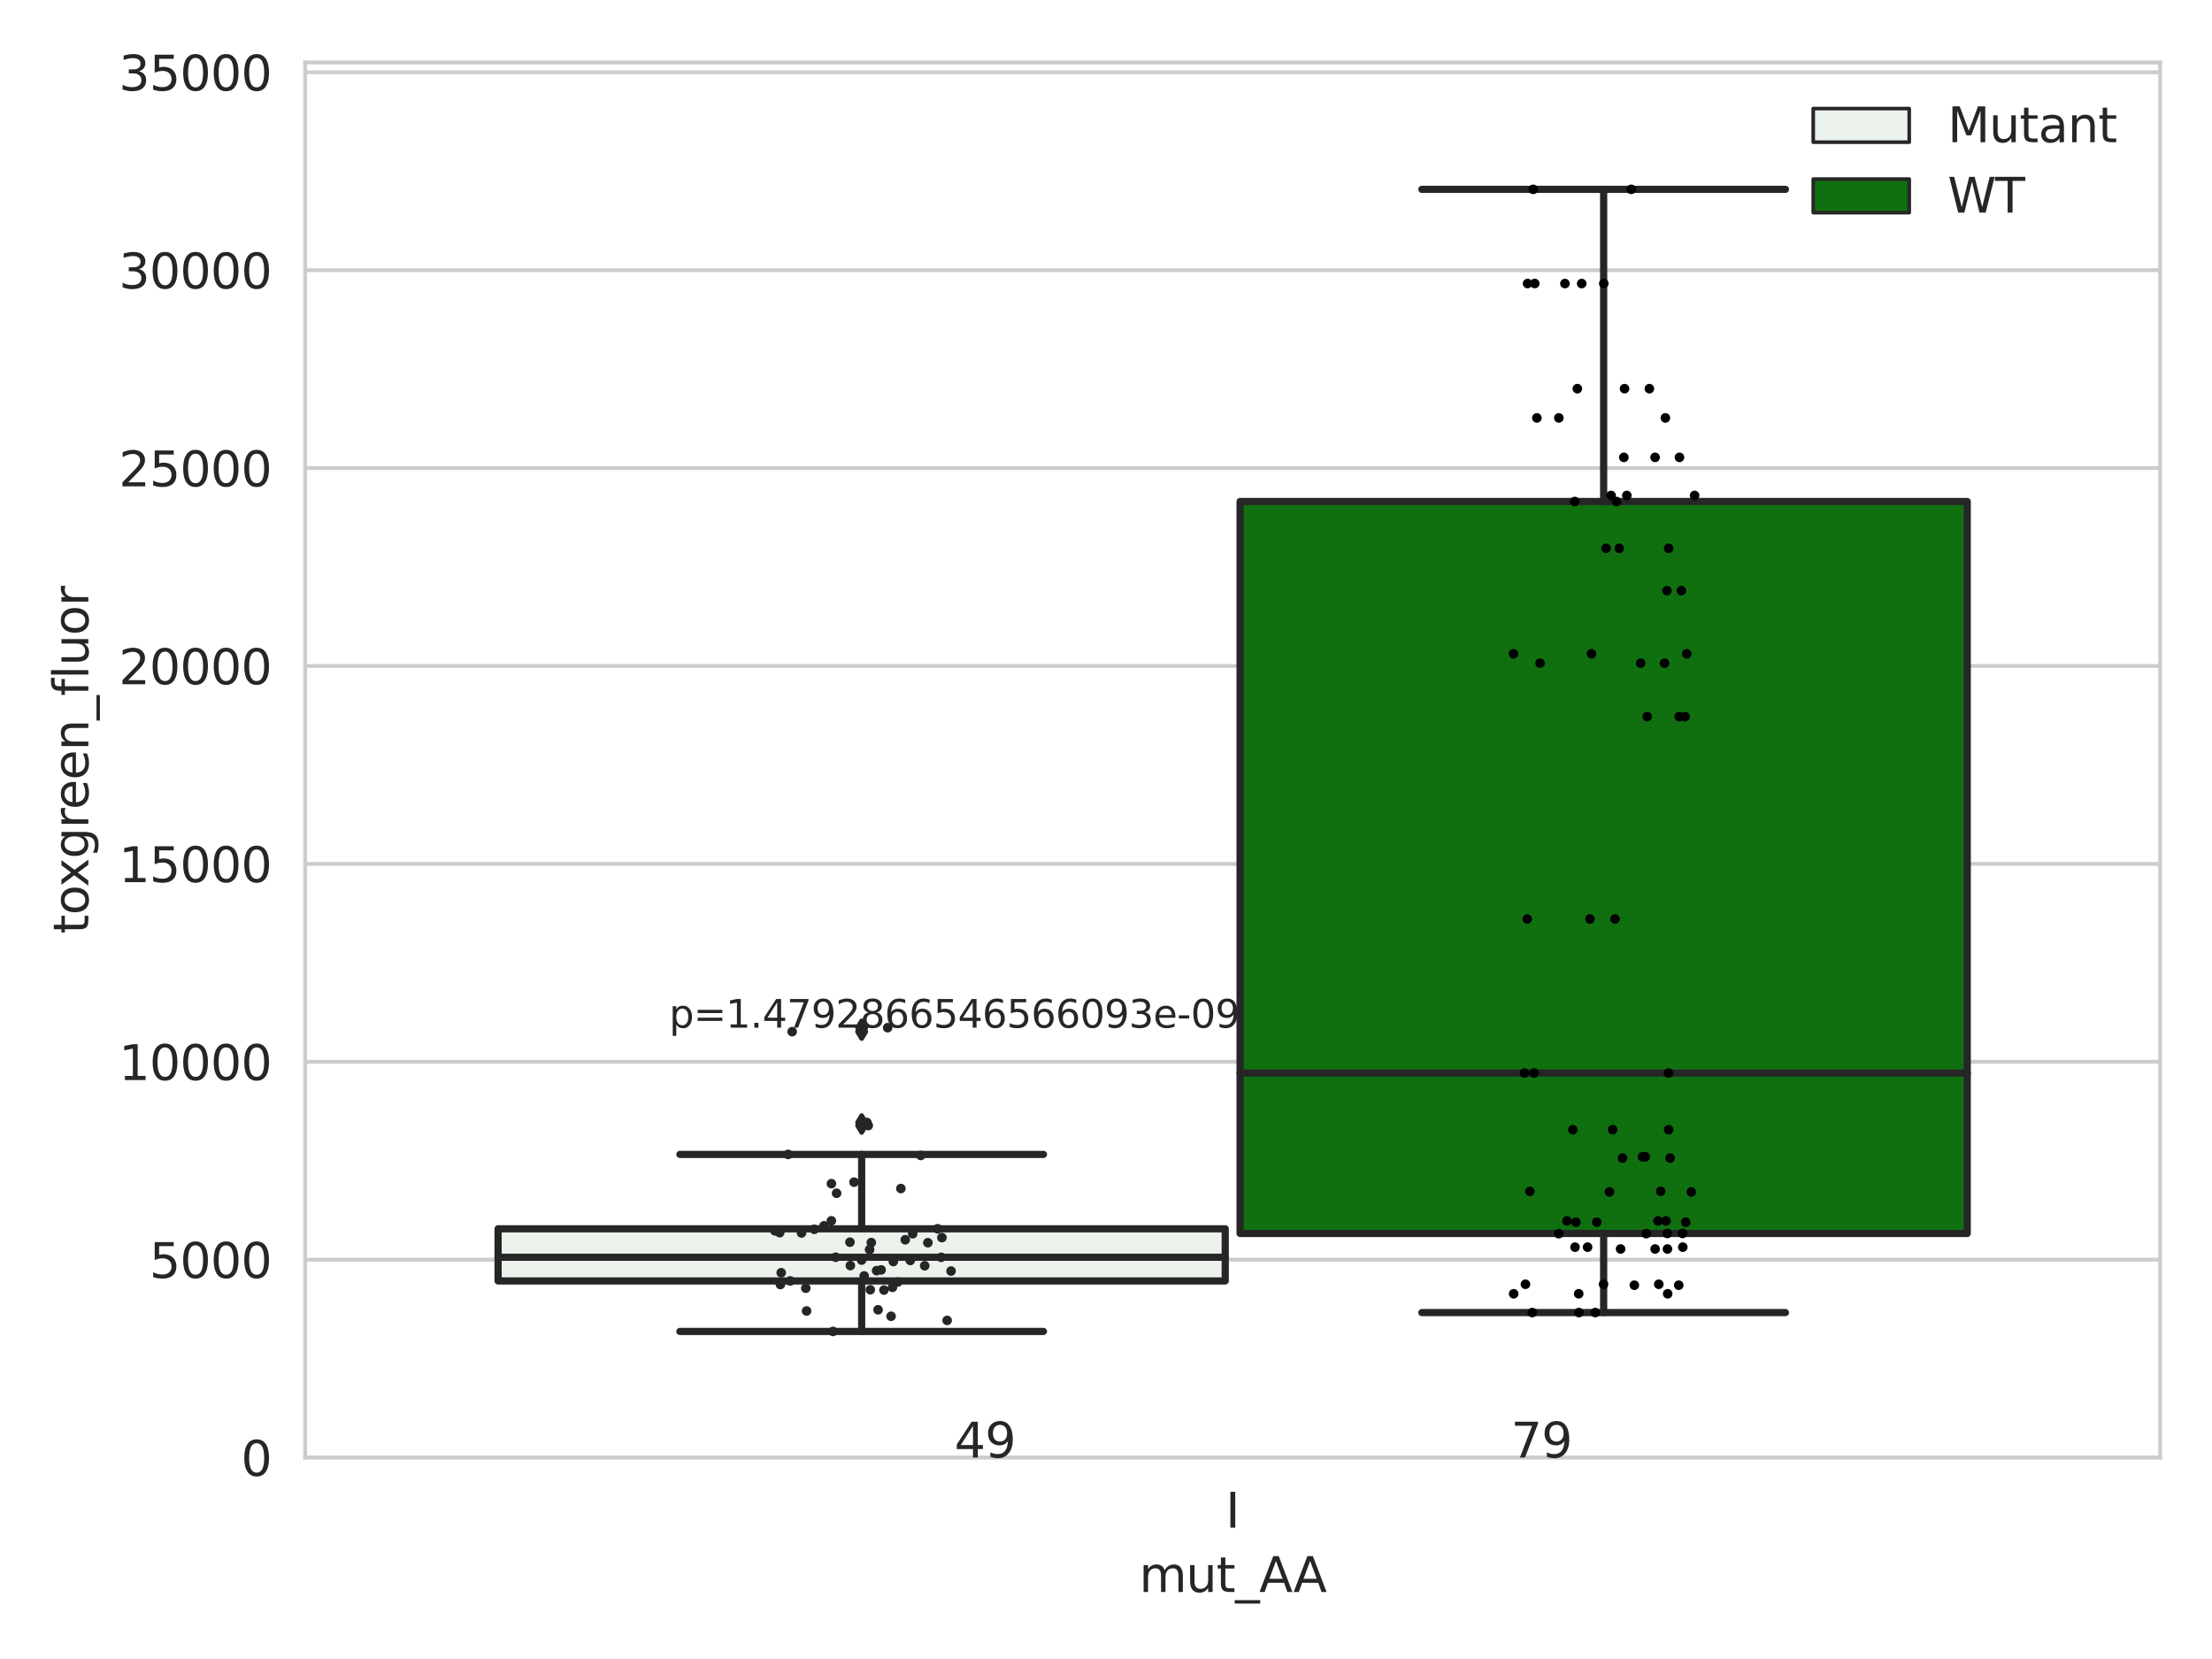 <?xml version="1.0" encoding="utf-8" standalone="no"?>
<!DOCTYPE svg PUBLIC "-//W3C//DTD SVG 1.1//EN"
  "http://www.w3.org/Graphics/SVG/1.1/DTD/svg11.dtd">
<svg xmlns:xlink="http://www.w3.org/1999/xlink" width="460.8pt" height="345.6pt" viewBox="0 0 460.8 345.6" xmlns="http://www.w3.org/2000/svg" version="1.1">
 <defs>
  <style type="text/css">*{stroke-linejoin: round; stroke-linecap: butt}</style>
 </defs>
 <g id="figure_1">
  <g id="patch_1">
   <path d="M 0 345.6 
L 460.8 345.6 
L 460.8 0 
L 0 0 
z
" style="fill: #ffffff"/>
  </g>
  <g id="axes_1">
   <g id="patch_2">
    <path d="M 63.571 303.64 
L 450 303.64 
L 450 13.022 
L 63.571 13.022 
z
" style="fill: #ffffff"/>
   </g>
   <g id="matplotlib.axis_1">
    <g id="xtick_1">
     <g id="text_1">
      <!-- I -->
      <g style="fill: #262626" transform="translate(255.311 318.238)scale(0.1 -0.1)">
       <defs>
        <path id="DejaVuSans-49" d="M 628 4666 
L 1259 4666 
L 1259 0 
L 628 0 
L 628 4666 
z
" transform="scale(0.016)"/>
       </defs>
       <use xlink:href="#DejaVuSans-49"/>
      </g>
     </g>
    </g>
    <g id="text_2">
     <!-- mut_AA -->
     <g style="fill: #262626" transform="translate(237.308 331.638)scale(0.1 -0.1)">
      <defs>
       <path id="DejaVuSans-6d" d="M 3328 2828 
Q 3544 3216 3844 3400 
Q 4144 3584 4550 3584 
Q 5097 3584 5394 3201 
Q 5691 2819 5691 2113 
L 5691 0 
L 5113 0 
L 5113 2094 
Q 5113 2597 4934 2840 
Q 4756 3084 4391 3084 
Q 3944 3084 3684 2787 
Q 3425 2491 3425 1978 
L 3425 0 
L 2847 0 
L 2847 2094 
Q 2847 2600 2669 2842 
Q 2491 3084 2119 3084 
Q 1678 3084 1418 2786 
Q 1159 2488 1159 1978 
L 1159 0 
L 581 0 
L 581 3500 
L 1159 3500 
L 1159 2956 
Q 1356 3278 1631 3431 
Q 1906 3584 2284 3584 
Q 2666 3584 2933 3390 
Q 3200 3197 3328 2828 
z
" transform="scale(0.016)"/>
       <path id="DejaVuSans-75" d="M 544 1381 
L 544 3500 
L 1119 3500 
L 1119 1403 
Q 1119 906 1312 657 
Q 1506 409 1894 409 
Q 2359 409 2629 706 
Q 2900 1003 2900 1516 
L 2900 3500 
L 3475 3500 
L 3475 0 
L 2900 0 
L 2900 538 
Q 2691 219 2414 64 
Q 2138 -91 1772 -91 
Q 1169 -91 856 284 
Q 544 659 544 1381 
z
M 1991 3584 
L 1991 3584 
z
" transform="scale(0.016)"/>
       <path id="DejaVuSans-74" d="M 1172 4494 
L 1172 3500 
L 2356 3500 
L 2356 3053 
L 1172 3053 
L 1172 1153 
Q 1172 725 1289 603 
Q 1406 481 1766 481 
L 2356 481 
L 2356 0 
L 1766 0 
Q 1100 0 847 248 
Q 594 497 594 1153 
L 594 3053 
L 172 3053 
L 172 3500 
L 594 3500 
L 594 4494 
L 1172 4494 
z
" transform="scale(0.016)"/>
       <path id="DejaVuSans-5f" d="M 3263 -1063 
L 3263 -1509 
L -63 -1509 
L -63 -1063 
L 3263 -1063 
z
" transform="scale(0.016)"/>
       <path id="DejaVuSans-41" d="M 2188 4044 
L 1331 1722 
L 3047 1722 
L 2188 4044 
z
M 1831 4666 
L 2547 4666 
L 4325 0 
L 3669 0 
L 3244 1197 
L 1141 1197 
L 716 0 
L 50 0 
L 1831 4666 
z
" transform="scale(0.016)"/>
      </defs>
      <use xlink:href="#DejaVuSans-6d"/>
      <use xlink:href="#DejaVuSans-75" x="97.412"/>
      <use xlink:href="#DejaVuSans-74" x="160.791"/>
      <use xlink:href="#DejaVuSans-5f" x="200"/>
      <use xlink:href="#DejaVuSans-41" x="250"/>
      <use xlink:href="#DejaVuSans-41" x="321.158"/>
     </g>
    </g>
   </g>
   <g id="matplotlib.axis_2">
    <g id="ytick_1">
     <g id="line2d_1">
      <path d="M 63.571 303.64 
L 450 303.64 
" clip-path="url(#p22446624e1)" style="fill: none; stroke: #cccccc; stroke-width: 0.8; stroke-linecap: round"/>
     </g>
     <g id="text_3">
      <!-- 0 -->
      <g style="fill: #262626" transform="translate(50.209 307.439)scale(0.1 -0.1)">
       <defs>
        <path id="DejaVuSans-30" d="M 2034 4250 
Q 1547 4250 1301 3770 
Q 1056 3291 1056 2328 
Q 1056 1369 1301 889 
Q 1547 409 2034 409 
Q 2525 409 2770 889 
Q 3016 1369 3016 2328 
Q 3016 3291 2770 3770 
Q 2525 4250 2034 4250 
z
M 2034 4750 
Q 2819 4750 3233 4129 
Q 3647 3509 3647 2328 
Q 3647 1150 3233 529 
Q 2819 -91 2034 -91 
Q 1250 -91 836 529 
Q 422 1150 422 2328 
Q 422 3509 836 4129 
Q 1250 4750 2034 4750 
z
" transform="scale(0.016)"/>
       </defs>
       <use xlink:href="#DejaVuSans-30"/>
      </g>
     </g>
    </g>
    <g id="ytick_2">
     <g id="line2d_2">
      <path d="M 63.571 262.414 
L 450 262.414 
" clip-path="url(#p22446624e1)" style="fill: none; stroke: #cccccc; stroke-width: 0.8; stroke-linecap: round"/>
     </g>
     <g id="text_4">
      <!-- 5000 -->
      <g style="fill: #262626" transform="translate(31.121 266.214)scale(0.1 -0.1)">
       <defs>
        <path id="DejaVuSans-35" d="M 691 4666 
L 3169 4666 
L 3169 4134 
L 1269 4134 
L 1269 2991 
Q 1406 3038 1543 3061 
Q 1681 3084 1819 3084 
Q 2600 3084 3056 2656 
Q 3513 2228 3513 1497 
Q 3513 744 3044 326 
Q 2575 -91 1722 -91 
Q 1428 -91 1123 -41 
Q 819 9 494 109 
L 494 744 
Q 775 591 1075 516 
Q 1375 441 1709 441 
Q 2250 441 2565 725 
Q 2881 1009 2881 1497 
Q 2881 1984 2565 2268 
Q 2250 2553 1709 2553 
Q 1456 2553 1204 2497 
Q 953 2441 691 2322 
L 691 4666 
z
" transform="scale(0.016)"/>
       </defs>
       <use xlink:href="#DejaVuSans-35"/>
       <use xlink:href="#DejaVuSans-30" x="63.623"/>
       <use xlink:href="#DejaVuSans-30" x="127.246"/>
       <use xlink:href="#DejaVuSans-30" x="190.869"/>
      </g>
     </g>
    </g>
    <g id="ytick_3">
     <g id="line2d_3">
      <path d="M 63.571 221.189 
L 450 221.189 
" clip-path="url(#p22446624e1)" style="fill: none; stroke: #cccccc; stroke-width: 0.8; stroke-linecap: round"/>
     </g>
     <g id="text_5">
      <!-- 10000 -->
      <g style="fill: #262626" transform="translate(24.759 224.988)scale(0.1 -0.1)">
       <defs>
        <path id="DejaVuSans-31" d="M 794 531 
L 1825 531 
L 1825 4091 
L 703 3866 
L 703 4441 
L 1819 4666 
L 2450 4666 
L 2450 531 
L 3481 531 
L 3481 0 
L 794 0 
L 794 531 
z
" transform="scale(0.016)"/>
       </defs>
       <use xlink:href="#DejaVuSans-31"/>
       <use xlink:href="#DejaVuSans-30" x="63.623"/>
       <use xlink:href="#DejaVuSans-30" x="127.246"/>
       <use xlink:href="#DejaVuSans-30" x="190.869"/>
       <use xlink:href="#DejaVuSans-30" x="254.492"/>
      </g>
     </g>
    </g>
    <g id="ytick_4">
     <g id="line2d_4">
      <path d="M 63.571 179.963 
L 450 179.963 
" clip-path="url(#p22446624e1)" style="fill: none; stroke: #cccccc; stroke-width: 0.8; stroke-linecap: round"/>
     </g>
     <g id="text_6">
      <!-- 15000 -->
      <g style="fill: #262626" transform="translate(24.759 183.762)scale(0.1 -0.1)">
       <use xlink:href="#DejaVuSans-31"/>
       <use xlink:href="#DejaVuSans-35" x="63.623"/>
       <use xlink:href="#DejaVuSans-30" x="127.246"/>
       <use xlink:href="#DejaVuSans-30" x="190.869"/>
       <use xlink:href="#DejaVuSans-30" x="254.492"/>
      </g>
     </g>
    </g>
    <g id="ytick_5">
     <g id="line2d_5">
      <path d="M 63.571 138.738 
L 450 138.738 
" clip-path="url(#p22446624e1)" style="fill: none; stroke: #cccccc; stroke-width: 0.8; stroke-linecap: round"/>
     </g>
     <g id="text_7">
      <!-- 20000 -->
      <g style="fill: #262626" transform="translate(24.759 142.537)scale(0.1 -0.1)">
       <defs>
        <path id="DejaVuSans-32" d="M 1228 531 
L 3431 531 
L 3431 0 
L 469 0 
L 469 531 
Q 828 903 1448 1529 
Q 2069 2156 2228 2338 
Q 2531 2678 2651 2914 
Q 2772 3150 2772 3378 
Q 2772 3750 2511 3984 
Q 2250 4219 1831 4219 
Q 1534 4219 1204 4116 
Q 875 4013 500 3803 
L 500 4441 
Q 881 4594 1212 4672 
Q 1544 4750 1819 4750 
Q 2544 4750 2975 4387 
Q 3406 4025 3406 3419 
Q 3406 3131 3298 2873 
Q 3191 2616 2906 2266 
Q 2828 2175 2409 1742 
Q 1991 1309 1228 531 
z
" transform="scale(0.016)"/>
       </defs>
       <use xlink:href="#DejaVuSans-32"/>
       <use xlink:href="#DejaVuSans-30" x="63.623"/>
       <use xlink:href="#DejaVuSans-30" x="127.246"/>
       <use xlink:href="#DejaVuSans-30" x="190.869"/>
       <use xlink:href="#DejaVuSans-30" x="254.492"/>
      </g>
     </g>
    </g>
    <g id="ytick_6">
     <g id="line2d_6">
      <path d="M 63.571 97.512 
L 450 97.512 
" clip-path="url(#p22446624e1)" style="fill: none; stroke: #cccccc; stroke-width: 0.8; stroke-linecap: round"/>
     </g>
     <g id="text_8">
      <!-- 25000 -->
      <g style="fill: #262626" transform="translate(24.759 101.311)scale(0.1 -0.1)">
       <use xlink:href="#DejaVuSans-32"/>
       <use xlink:href="#DejaVuSans-35" x="63.623"/>
       <use xlink:href="#DejaVuSans-30" x="127.246"/>
       <use xlink:href="#DejaVuSans-30" x="190.869"/>
       <use xlink:href="#DejaVuSans-30" x="254.492"/>
      </g>
     </g>
    </g>
    <g id="ytick_7">
     <g id="line2d_7">
      <path d="M 63.571 56.286 
L 450 56.286 
" clip-path="url(#p22446624e1)" style="fill: none; stroke: #cccccc; stroke-width: 0.8; stroke-linecap: round"/>
     </g>
     <g id="text_9">
      <!-- 30000 -->
      <g style="fill: #262626" transform="translate(24.759 60.085)scale(0.1 -0.1)">
       <defs>
        <path id="DejaVuSans-33" d="M 2597 2516 
Q 3050 2419 3304 2112 
Q 3559 1806 3559 1356 
Q 3559 666 3084 287 
Q 2609 -91 1734 -91 
Q 1441 -91 1130 -33 
Q 819 25 488 141 
L 488 750 
Q 750 597 1062 519 
Q 1375 441 1716 441 
Q 2309 441 2620 675 
Q 2931 909 2931 1356 
Q 2931 1769 2642 2001 
Q 2353 2234 1838 2234 
L 1294 2234 
L 1294 2753 
L 1863 2753 
Q 2328 2753 2575 2939 
Q 2822 3125 2822 3475 
Q 2822 3834 2567 4026 
Q 2313 4219 1838 4219 
Q 1578 4219 1281 4162 
Q 984 4106 628 3988 
L 628 4550 
Q 988 4650 1302 4700 
Q 1616 4750 1894 4750 
Q 2613 4750 3031 4423 
Q 3450 4097 3450 3541 
Q 3450 3153 3228 2886 
Q 3006 2619 2597 2516 
z
" transform="scale(0.016)"/>
       </defs>
       <use xlink:href="#DejaVuSans-33"/>
       <use xlink:href="#DejaVuSans-30" x="63.623"/>
       <use xlink:href="#DejaVuSans-30" x="127.246"/>
       <use xlink:href="#DejaVuSans-30" x="190.869"/>
       <use xlink:href="#DejaVuSans-30" x="254.492"/>
      </g>
     </g>
    </g>
    <g id="ytick_8">
     <g id="line2d_8">
      <path d="M 63.571 15.061 
L 450 15.061 
" clip-path="url(#p22446624e1)" style="fill: none; stroke: #cccccc; stroke-width: 0.8; stroke-linecap: round"/>
     </g>
     <g id="text_10">
      <!-- 35000 -->
      <g style="fill: #262626" transform="translate(24.759 18.86)scale(0.1 -0.1)">
       <use xlink:href="#DejaVuSans-33"/>
       <use xlink:href="#DejaVuSans-35" x="63.623"/>
       <use xlink:href="#DejaVuSans-30" x="127.246"/>
       <use xlink:href="#DejaVuSans-30" x="190.869"/>
       <use xlink:href="#DejaVuSans-30" x="254.492"/>
      </g>
     </g>
    </g>
    <g id="text_11">
     <!-- toxgreen_fluor -->
     <g style="fill: #262626" transform="translate(18.401 194.526)rotate(-90)scale(0.1 -0.1)">
      <defs>
       <path id="DejaVuSans-6f" d="M 1959 3097 
Q 1497 3097 1228 2736 
Q 959 2375 959 1747 
Q 959 1119 1226 758 
Q 1494 397 1959 397 
Q 2419 397 2687 759 
Q 2956 1122 2956 1747 
Q 2956 2369 2687 2733 
Q 2419 3097 1959 3097 
z
M 1959 3584 
Q 2709 3584 3137 3096 
Q 3566 2609 3566 1747 
Q 3566 888 3137 398 
Q 2709 -91 1959 -91 
Q 1206 -91 779 398 
Q 353 888 353 1747 
Q 353 2609 779 3096 
Q 1206 3584 1959 3584 
z
" transform="scale(0.016)"/>
       <path id="DejaVuSans-78" d="M 3513 3500 
L 2247 1797 
L 3578 0 
L 2900 0 
L 1881 1375 
L 863 0 
L 184 0 
L 1544 1831 
L 300 3500 
L 978 3500 
L 1906 2253 
L 2834 3500 
L 3513 3500 
z
" transform="scale(0.016)"/>
       <path id="DejaVuSans-67" d="M 2906 1791 
Q 2906 2416 2648 2759 
Q 2391 3103 1925 3103 
Q 1463 3103 1205 2759 
Q 947 2416 947 1791 
Q 947 1169 1205 825 
Q 1463 481 1925 481 
Q 2391 481 2648 825 
Q 2906 1169 2906 1791 
z
M 3481 434 
Q 3481 -459 3084 -895 
Q 2688 -1331 1869 -1331 
Q 1566 -1331 1297 -1286 
Q 1028 -1241 775 -1147 
L 775 -588 
Q 1028 -725 1275 -790 
Q 1522 -856 1778 -856 
Q 2344 -856 2625 -561 
Q 2906 -266 2906 331 
L 2906 616 
Q 2728 306 2450 153 
Q 2172 0 1784 0 
Q 1141 0 747 490 
Q 353 981 353 1791 
Q 353 2603 747 3093 
Q 1141 3584 1784 3584 
Q 2172 3584 2450 3431 
Q 2728 3278 2906 2969 
L 2906 3500 
L 3481 3500 
L 3481 434 
z
" transform="scale(0.016)"/>
       <path id="DejaVuSans-72" d="M 2631 2963 
Q 2534 3019 2420 3045 
Q 2306 3072 2169 3072 
Q 1681 3072 1420 2755 
Q 1159 2438 1159 1844 
L 1159 0 
L 581 0 
L 581 3500 
L 1159 3500 
L 1159 2956 
Q 1341 3275 1631 3429 
Q 1922 3584 2338 3584 
Q 2397 3584 2469 3576 
Q 2541 3569 2628 3553 
L 2631 2963 
z
" transform="scale(0.016)"/>
       <path id="DejaVuSans-65" d="M 3597 1894 
L 3597 1613 
L 953 1613 
Q 991 1019 1311 708 
Q 1631 397 2203 397 
Q 2534 397 2845 478 
Q 3156 559 3463 722 
L 3463 178 
Q 3153 47 2828 -22 
Q 2503 -91 2169 -91 
Q 1331 -91 842 396 
Q 353 884 353 1716 
Q 353 2575 817 3079 
Q 1281 3584 2069 3584 
Q 2775 3584 3186 3129 
Q 3597 2675 3597 1894 
z
M 3022 2063 
Q 3016 2534 2758 2815 
Q 2500 3097 2075 3097 
Q 1594 3097 1305 2825 
Q 1016 2553 972 2059 
L 3022 2063 
z
" transform="scale(0.016)"/>
       <path id="DejaVuSans-6e" d="M 3513 2113 
L 3513 0 
L 2938 0 
L 2938 2094 
Q 2938 2591 2744 2837 
Q 2550 3084 2163 3084 
Q 1697 3084 1428 2787 
Q 1159 2491 1159 1978 
L 1159 0 
L 581 0 
L 581 3500 
L 1159 3500 
L 1159 2956 
Q 1366 3272 1645 3428 
Q 1925 3584 2291 3584 
Q 2894 3584 3203 3211 
Q 3513 2838 3513 2113 
z
" transform="scale(0.016)"/>
       <path id="DejaVuSans-66" d="M 2375 4863 
L 2375 4384 
L 1825 4384 
Q 1516 4384 1395 4259 
Q 1275 4134 1275 3809 
L 1275 3500 
L 2222 3500 
L 2222 3053 
L 1275 3053 
L 1275 0 
L 697 0 
L 697 3053 
L 147 3053 
L 147 3500 
L 697 3500 
L 697 3744 
Q 697 4328 969 4595 
Q 1241 4863 1831 4863 
L 2375 4863 
z
" transform="scale(0.016)"/>
       <path id="DejaVuSans-6c" d="M 603 4863 
L 1178 4863 
L 1178 0 
L 603 0 
L 603 4863 
z
" transform="scale(0.016)"/>
      </defs>
      <use xlink:href="#DejaVuSans-74"/>
      <use xlink:href="#DejaVuSans-6f" x="39.209"/>
      <use xlink:href="#DejaVuSans-78" x="97.266"/>
      <use xlink:href="#DejaVuSans-67" x="156.445"/>
      <use xlink:href="#DejaVuSans-72" x="219.922"/>
      <use xlink:href="#DejaVuSans-65" x="258.785"/>
      <use xlink:href="#DejaVuSans-65" x="320.309"/>
      <use xlink:href="#DejaVuSans-6e" x="381.832"/>
      <use xlink:href="#DejaVuSans-5f" x="445.211"/>
      <use xlink:href="#DejaVuSans-66" x="495.211"/>
      <use xlink:href="#DejaVuSans-6c" x="530.416"/>
      <use xlink:href="#DejaVuSans-75" x="558.199"/>
      <use xlink:href="#DejaVuSans-6f" x="621.578"/>
      <use xlink:href="#DejaVuSans-72" x="682.76"/>
     </g>
    </g>
   </g>
   <g id="patch_3">
    <path d="M 103.76 266.843 
L 255.24 266.843 
L 255.24 255.979 
L 103.76 255.979 
L 103.76 266.843 
z
" clip-path="url(#p22446624e1)" style="fill: #ecf2ec; stroke: #262626; stroke-width: 1.5; stroke-linejoin: miter"/>
   </g>
   <g id="patch_4">
    <path d="M 258.331 256.952 
L 409.811 256.952 
L 409.811 104.477 
L 258.331 104.477 
L 258.331 256.952 
z
" clip-path="url(#p22446624e1)" style="fill: #107010; stroke: #262626; stroke-width: 1.5; stroke-linejoin: miter"/>
   </g>
   <g id="patch_5">
    <path d="M 256.786 303.64 
L 256.786 303.64 
L 256.786 303.64 
L 256.786 303.64 
z
" clip-path="url(#p22446624e1)" style="fill: #ecf2ec; stroke: #262626; stroke-width: 0.75; stroke-linejoin: miter"/>
   </g>
   <g id="patch_6">
    <path d="M 256.786 303.64 
L 256.786 303.64 
L 256.786 303.64 
L 256.786 303.64 
z
" clip-path="url(#p22446624e1)" style="fill: #107010; stroke: #262626; stroke-width: 0.75; stroke-linejoin: miter"/>
   </g>
   <g id="PathCollection_1"/>
   <g id="PathCollection_2"/>
   <g id="line2d_9">
    <path d="M 179.5 266.843 
L 179.5 277.363 
" clip-path="url(#p22446624e1)" style="fill: none; stroke: #262626; stroke-width: 1.5; stroke-linecap: round"/>
   </g>
   <g id="line2d_10">
    <path d="M 179.5 255.979 
L 179.5 240.487 
" clip-path="url(#p22446624e1)" style="fill: none; stroke: #262626; stroke-width: 1.5; stroke-linecap: round"/>
   </g>
   <g id="line2d_11">
    <path d="M 141.63 277.363 
L 217.37 277.363 
" clip-path="url(#p22446624e1)" style="fill: none; stroke: #262626; stroke-width: 1.5; stroke-linecap: round"/>
   </g>
   <g id="line2d_12">
    <path d="M 141.63 240.487 
L 217.37 240.487 
" clip-path="url(#p22446624e1)" style="fill: none; stroke: #262626; stroke-width: 1.5; stroke-linecap: round"/>
   </g>
   <g id="line2d_13">
    <defs>
     <path id="m10a525773a" d="M -0 1.414 
L 0.849 0 
L 0 -1.414 
L -0.849 -0 
z
" style="stroke: #262626; stroke-linejoin: miter"/>
    </defs>
    <g clip-path="url(#p22446624e1)">
     <use xlink:href="#m10a525773a" x="179.5" y="233.83" style="fill: #262626; stroke: #262626; stroke-linejoin: miter"/>
     <use xlink:href="#m10a525773a" x="179.5" y="214.913" style="fill: #262626; stroke: #262626; stroke-linejoin: miter"/>
     <use xlink:href="#m10a525773a" x="179.5" y="214.086" style="fill: #262626; stroke: #262626; stroke-linejoin: miter"/>
     <use xlink:href="#m10a525773a" x="179.5" y="234.471" style="fill: #262626; stroke: #262626; stroke-linejoin: miter"/>
    </g>
   </g>
   <g id="line2d_14">
    <path d="M 334.071 256.952 
L 334.071 273.432 
" clip-path="url(#p22446624e1)" style="fill: none; stroke: #262626; stroke-width: 1.5; stroke-linecap: round"/>
   </g>
   <g id="line2d_15">
    <path d="M 334.071 104.477 
L 334.071 39.442 
" clip-path="url(#p22446624e1)" style="fill: none; stroke: #262626; stroke-width: 1.5; stroke-linecap: round"/>
   </g>
   <g id="line2d_16">
    <path d="M 296.201 273.432 
L 371.941 273.432 
" clip-path="url(#p22446624e1)" style="fill: none; stroke: #262626; stroke-width: 1.5; stroke-linecap: round"/>
   </g>
   <g id="line2d_17">
    <path d="M 296.201 39.442 
L 371.941 39.442 
" clip-path="url(#p22446624e1)" style="fill: none; stroke: #262626; stroke-width: 1.5; stroke-linecap: round"/>
   </g>
   <g id="line2d_18"/>
   <g id="line2d_19">
    <path d="M 103.76 261.904 
L 255.24 261.904 
" clip-path="url(#p22446624e1)" style="fill: none; stroke: #262626; stroke-width: 1.5; stroke-linecap: round"/>
   </g>
   <g id="line2d_20">
    <path d="M 258.331 223.532 
L 409.811 223.532 
" clip-path="url(#p22446624e1)" style="fill: none; stroke: #262626; stroke-width: 1.5; stroke-linecap: round"/>
   </g>
   <g id="patch_7">
    <path d="M 63.571 303.64 
L 63.571 13.022 
" style="fill: none; stroke: #cccccc; stroke-width: 0.8; stroke-linejoin: miter; stroke-linecap: square"/>
   </g>
   <g id="patch_8">
    <path d="M 450 303.64 
L 450 13.022 
" style="fill: none; stroke: #cccccc; stroke-width: 0.8; stroke-linejoin: miter; stroke-linecap: square"/>
   </g>
   <g id="patch_9">
    <path d="M 63.571 303.64 
L 450 303.64 
" style="fill: none; stroke: #cccccc; stroke-width: 0.8; stroke-linejoin: miter; stroke-linecap: square"/>
   </g>
   <g id="patch_10">
    <path d="M 63.571 13.022 
L 450 13.022 
" style="fill: none; stroke: #cccccc; stroke-width: 0.8; stroke-linejoin: miter; stroke-linecap: square"/>
   </g>
   <g id="PathCollection_3">
    <defs>
     <path id="C0_0_3d852c388b" d="M 0 1 
C 0.265 1 0.52 0.895 0.707 0.707 
C 0.895 0.52 1 0.265 1 -0 
C 1 -0.265 0.895 -0.52 0.707 -0.707 
C 0.52 -0.895 0.265 -1 0 -1 
C -0.265 -1 -0.52 -0.895 -0.707 -0.707 
C -0.895 -0.52 -1 -0.265 -1 0 
C -1 0.265 -0.895 0.52 -0.707 0.707 
C -0.52 0.895 -0.265 1 0 1 
z
"/>
    </defs>
    <g clip-path="url(#p22446624e1)">
     <use xlink:href="#C0_0_3d852c388b" x="180.02" y="265.804" style="fill: #262626"/>
    </g>
    <g clip-path="url(#p22446624e1)">
     <use xlink:href="#C0_0_3d852c388b" x="181.507" y="258.851" style="fill: #262626"/>
    </g>
    <g clip-path="url(#p22446624e1)">
     <use xlink:href="#C0_0_3d852c388b" x="198.124" y="264.782" style="fill: #262626"/>
    </g>
    <g clip-path="url(#p22446624e1)">
     <use xlink:href="#C0_0_3d852c388b" x="180.594" y="233.83" style="fill: #262626"/>
    </g>
    <g clip-path="url(#p22446624e1)">
     <use xlink:href="#C0_0_3d852c388b" x="195.317" y="255.979" style="fill: #262626"/>
    </g>
    <g clip-path="url(#p22446624e1)">
     <use xlink:href="#C0_0_3d852c388b" x="177.146" y="263.641" style="fill: #262626"/>
    </g>
    <g clip-path="url(#p22446624e1)">
     <use xlink:href="#C0_0_3d852c388b" x="174.279" y="248.577" style="fill: #262626"/>
    </g>
    <g clip-path="url(#p22446624e1)">
     <use xlink:href="#C0_0_3d852c388b" x="173.537" y="277.363" style="fill: #262626"/>
    </g>
    <g clip-path="url(#p22446624e1)">
     <use xlink:href="#C0_0_3d852c388b" x="184.144" y="268.743" style="fill: #262626"/>
    </g>
    <g clip-path="url(#p22446624e1)">
     <use xlink:href="#C0_0_3d852c388b" x="187.671" y="247.593" style="fill: #262626"/>
    </g>
    <g clip-path="url(#p22446624e1)">
     <use xlink:href="#C0_0_3d852c388b" x="191.805" y="240.701" style="fill: #262626"/>
    </g>
    <g clip-path="url(#p22446624e1)">
     <use xlink:href="#C0_0_3d852c388b" x="188.581" y="258.269" style="fill: #262626"/>
    </g>
    <g clip-path="url(#p22446624e1)">
     <use xlink:href="#C0_0_3d852c388b" x="165.02" y="214.913" style="fill: #262626"/>
    </g>
    <g clip-path="url(#p22446624e1)">
     <use xlink:href="#C0_0_3d852c388b" x="167.859" y="268.354" style="fill: #262626"/>
    </g>
    <g clip-path="url(#p22446624e1)">
     <use xlink:href="#C0_0_3d852c388b" x="162.429" y="256.793" style="fill: #262626"/>
    </g>
    <g clip-path="url(#p22446624e1)">
     <use xlink:href="#C0_0_3d852c388b" x="182.916" y="272.851" style="fill: #262626"/>
    </g>
    <g clip-path="url(#p22446624e1)">
     <use xlink:href="#C0_0_3d852c388b" x="161.437" y="256.415" style="fill: #262626"/>
    </g>
    <g clip-path="url(#p22446624e1)">
     <use xlink:href="#C0_0_3d852c388b" x="173.202" y="246.58" style="fill: #262626"/>
    </g>
    <g clip-path="url(#p22446624e1)">
     <use xlink:href="#C0_0_3d852c388b" x="183.554" y="264.546" style="fill: #262626"/>
    </g>
    <g clip-path="url(#p22446624e1)">
     <use xlink:href="#C0_0_3d852c388b" x="184.919" y="214.086" style="fill: #262626"/>
    </g>
    <g clip-path="url(#p22446624e1)">
     <use xlink:href="#C0_0_3d852c388b" x="164.609" y="266.843" style="fill: #262626"/>
    </g>
    <g clip-path="url(#p22446624e1)">
     <use xlink:href="#C0_0_3d852c388b" x="181.152" y="260.31" style="fill: #262626"/>
    </g>
    <g clip-path="url(#p22446624e1)">
     <use xlink:href="#C0_0_3d852c388b" x="181.299" y="268.678" style="fill: #262626"/>
    </g>
    <g clip-path="url(#p22446624e1)">
     <use xlink:href="#C0_0_3d852c388b" x="193.295" y="258.875" style="fill: #262626"/>
    </g>
    <g clip-path="url(#p22446624e1)">
     <use xlink:href="#C0_0_3d852c388b" x="196.052" y="261.925" style="fill: #262626"/>
    </g>
    <g clip-path="url(#p22446624e1)">
     <use xlink:href="#C0_0_3d852c388b" x="168.021" y="273.098" style="fill: #262626"/>
    </g>
    <g clip-path="url(#p22446624e1)">
     <use xlink:href="#C0_0_3d852c388b" x="164.183" y="240.487" style="fill: #262626"/>
    </g>
    <g clip-path="url(#p22446624e1)">
     <use xlink:href="#C0_0_3d852c388b" x="185.627" y="274.203" style="fill: #262626"/>
    </g>
    <g clip-path="url(#p22446624e1)">
     <use xlink:href="#C0_0_3d852c388b" x="192.633" y="263.679" style="fill: #262626"/>
    </g>
    <g clip-path="url(#p22446624e1)">
     <use xlink:href="#C0_0_3d852c388b" x="180.878" y="234.471" style="fill: #262626"/>
    </g>
    <g clip-path="url(#p22446624e1)">
     <use xlink:href="#C0_0_3d852c388b" x="190.136" y="257.01" style="fill: #262626"/>
    </g>
    <g clip-path="url(#p22446624e1)">
     <use xlink:href="#C0_0_3d852c388b" x="166.973" y="256.846" style="fill: #262626"/>
    </g>
    <g clip-path="url(#p22446624e1)">
     <use xlink:href="#C0_0_3d852c388b" x="169.628" y="256.086" style="fill: #262626"/>
    </g>
    <g clip-path="url(#p22446624e1)">
     <use xlink:href="#C0_0_3d852c388b" x="182.617" y="264.696" style="fill: #262626"/>
    </g>
    <g clip-path="url(#p22446624e1)">
     <use xlink:href="#C0_0_3d852c388b" x="186.099" y="262.807" style="fill: #262626"/>
    </g>
    <g clip-path="url(#p22446624e1)">
     <use xlink:href="#C0_0_3d852c388b" x="174.087" y="261.904" style="fill: #262626"/>
    </g>
    <g clip-path="url(#p22446624e1)">
     <use xlink:href="#C0_0_3d852c388b" x="197.307" y="275.068" style="fill: #262626"/>
    </g>
    <g clip-path="url(#p22446624e1)">
     <use xlink:href="#C0_0_3d852c388b" x="162.738" y="265.13" style="fill: #262626"/>
    </g>
    <g clip-path="url(#p22446624e1)">
     <use xlink:href="#C0_0_3d852c388b" x="177.914" y="246.266" style="fill: #262626"/>
    </g>
    <g clip-path="url(#p22446624e1)">
     <use xlink:href="#C0_0_3d852c388b" x="186.218" y="267.188" style="fill: #262626"/>
    </g>
    <g clip-path="url(#p22446624e1)">
     <use xlink:href="#C0_0_3d852c388b" x="196.221" y="257.817" style="fill: #262626"/>
    </g>
    <g clip-path="url(#p22446624e1)">
     <use xlink:href="#C0_0_3d852c388b" x="187.02" y="267.067" style="fill: #262626"/>
    </g>
    <g clip-path="url(#p22446624e1)">
     <use xlink:href="#C0_0_3d852c388b" x="177.065" y="258.771" style="fill: #262626"/>
    </g>
    <g clip-path="url(#p22446624e1)">
     <use xlink:href="#C0_0_3d852c388b" x="185.918" y="268.178" style="fill: #262626"/>
    </g>
    <g clip-path="url(#p22446624e1)">
     <use xlink:href="#C0_0_3d852c388b" x="173.188" y="254.319" style="fill: #262626"/>
    </g>
    <g clip-path="url(#p22446624e1)">
     <use xlink:href="#C0_0_3d852c388b" x="179.493" y="262.502" style="fill: #262626"/>
    </g>
    <g clip-path="url(#p22446624e1)">
     <use xlink:href="#C0_0_3d852c388b" x="162.575" y="267.588" style="fill: #262626"/>
    </g>
    <g clip-path="url(#p22446624e1)">
     <use xlink:href="#C0_0_3d852c388b" x="189.627" y="262.575" style="fill: #262626"/>
    </g>
    <g clip-path="url(#p22446624e1)">
     <use xlink:href="#C0_0_3d852c388b" x="171.665" y="255.357" style="fill: #262626"/>
    </g>
   </g>
   <g id="PathCollection_4">
    <defs>
     <path id="C1_0_52fc9600a3" d="M 0 1 
C 0.265 1 0.52 0.895 0.707 0.707 
C 0.895 0.52 1 0.265 1 -0 
C 1 -0.265 0.895 -0.52 0.707 -0.707 
C 0.52 -0.895 0.265 -1 0 -1 
C -0.265 -1 -0.52 -0.895 -0.707 -0.707 
C -0.895 -0.52 -1 -0.265 -1 0 
C -1 0.265 -0.895 0.52 -0.707 0.707 
C -0.52 0.895 -0.265 1 0 1 
z
"/>
    </defs>
    <g clip-path="url(#p22446624e1)">
     <use xlink:href="#C1_0_52fc9600a3" x="352.336" y="248.303"/>
    </g>
    <g clip-path="url(#p22446624e1)">
     <use xlink:href="#C1_0_52fc9600a3" x="347.608" y="114.218"/>
    </g>
    <g clip-path="url(#p22446624e1)">
     <use xlink:href="#C1_0_52fc9600a3" x="340.466" y="267.733"/>
    </g>
    <g clip-path="url(#p22446624e1)">
     <use xlink:href="#C1_0_52fc9600a3" x="317.583" y="223.532"/>
    </g>
    <g clip-path="url(#p22446624e1)">
     <use xlink:href="#C1_0_52fc9600a3" x="350.554" y="259.802"/>
    </g>
    <g clip-path="url(#p22446624e1)">
     <use xlink:href="#C1_0_52fc9600a3" x="328.103" y="259.802"/>
    </g>
    <g clip-path="url(#p22446624e1)">
     <use xlink:href="#C1_0_52fc9600a3" x="342.75" y="240.976"/>
    </g>
    <g clip-path="url(#p22446624e1)">
     <use xlink:href="#C1_0_52fc9600a3" x="319.197" y="273.432"/>
    </g>
    <g clip-path="url(#p22446624e1)">
     <use xlink:href="#C1_0_52fc9600a3" x="347.251" y="123.047"/>
    </g>
    <g clip-path="url(#p22446624e1)">
     <use xlink:href="#C1_0_52fc9600a3" x="335.292" y="248.303"/>
    </g>
    <g clip-path="url(#p22446624e1)">
     <use xlink:href="#C1_0_52fc9600a3" x="345.957" y="248.17"/>
    </g>
    <g clip-path="url(#p22446624e1)">
     <use xlink:href="#C1_0_52fc9600a3" x="336.746" y="104.477"/>
    </g>
    <g clip-path="url(#p22446624e1)">
     <use xlink:href="#C1_0_52fc9600a3" x="353.018" y="103.214"/>
    </g>
    <g clip-path="url(#p22446624e1)">
     <use xlink:href="#C1_0_52fc9600a3" x="351.17" y="254.605"/>
    </g>
    <g clip-path="url(#p22446624e1)">
     <use xlink:href="#C1_0_52fc9600a3" x="319.719" y="59.06"/>
    </g>
    <g clip-path="url(#p22446624e1)">
     <use xlink:href="#C1_0_52fc9600a3" x="343.595" y="80.967"/>
    </g>
    <g clip-path="url(#p22446624e1)">
     <use xlink:href="#C1_0_52fc9600a3" x="334.579" y="114.218"/>
    </g>
    <g clip-path="url(#p22446624e1)">
     <use xlink:href="#C1_0_52fc9600a3" x="317.781" y="267.537"/>
    </g>
    <g clip-path="url(#p22446624e1)">
     <use xlink:href="#C1_0_52fc9600a3" x="350.511" y="256.952"/>
    </g>
    <g clip-path="url(#p22446624e1)">
     <use xlink:href="#C1_0_52fc9600a3" x="319.393" y="39.442"/>
    </g>
    <g clip-path="url(#p22446624e1)">
     <use xlink:href="#C1_0_52fc9600a3" x="319.572" y="223.532"/>
    </g>
    <g clip-path="url(#p22446624e1)">
     <use xlink:href="#C1_0_52fc9600a3" x="338.9" y="103.214"/>
    </g>
    <g clip-path="url(#p22446624e1)">
     <use xlink:href="#C1_0_52fc9600a3" x="338.422" y="80.967"/>
    </g>
    <g clip-path="url(#p22446624e1)">
     <use xlink:href="#C1_0_52fc9600a3" x="341.788" y="138.147"/>
    </g>
    <g clip-path="url(#p22446624e1)">
     <use xlink:href="#C1_0_52fc9600a3" x="350.268" y="123.047"/>
    </g>
    <g clip-path="url(#p22446624e1)">
     <use xlink:href="#C1_0_52fc9600a3" x="335.949" y="235.334"/>
    </g>
    <g clip-path="url(#p22446624e1)">
     <use xlink:href="#C1_0_52fc9600a3" x="344.784" y="95.275"/>
    </g>
    <g clip-path="url(#p22446624e1)">
     <use xlink:href="#C1_0_52fc9600a3" x="349.806" y="149.289"/>
    </g>
    <g clip-path="url(#p22446624e1)">
     <use xlink:href="#C1_0_52fc9600a3" x="324.718" y="256.999"/>
    </g>
    <g clip-path="url(#p22446624e1)">
     <use xlink:href="#C1_0_52fc9600a3" x="324.732" y="87.059"/>
    </g>
    <g clip-path="url(#p22446624e1)">
     <use xlink:href="#C1_0_52fc9600a3" x="331.532" y="136.194"/>
    </g>
    <g clip-path="url(#p22446624e1)">
     <use xlink:href="#C1_0_52fc9600a3" x="320.159" y="87.059"/>
    </g>
    <g clip-path="url(#p22446624e1)">
     <use xlink:href="#C1_0_52fc9600a3" x="347.61" y="235.334"/>
    </g>
    <g clip-path="url(#p22446624e1)">
     <use xlink:href="#C1_0_52fc9600a3" x="345.554" y="267.537"/>
    </g>
    <g clip-path="url(#p22446624e1)">
     <use xlink:href="#C1_0_52fc9600a3" x="342.938" y="256.999"/>
    </g>
    <g clip-path="url(#p22446624e1)">
     <use xlink:href="#C1_0_52fc9600a3" x="329.498" y="59.069"/>
    </g>
    <g clip-path="url(#p22446624e1)">
     <use xlink:href="#C1_0_52fc9600a3" x="326.427" y="254.332"/>
    </g>
    <g clip-path="url(#p22446624e1)">
     <use xlink:href="#C1_0_52fc9600a3" x="334.1" y="59.069"/>
    </g>
    <g clip-path="url(#p22446624e1)">
     <use xlink:href="#C1_0_52fc9600a3" x="328.593" y="80.967"/>
    </g>
    <g clip-path="url(#p22446624e1)">
     <use xlink:href="#C1_0_52fc9600a3" x="338.281" y="95.275"/>
    </g>
    <g clip-path="url(#p22446624e1)">
     <use xlink:href="#C1_0_52fc9600a3" x="328.87" y="269.518"/>
    </g>
    <g clip-path="url(#p22446624e1)">
     <use xlink:href="#C1_0_52fc9600a3" x="347.572" y="223.532"/>
    </g>
    <g clip-path="url(#p22446624e1)">
     <use xlink:href="#C1_0_52fc9600a3" x="318.147" y="191.445"/>
    </g>
    <g clip-path="url(#p22446624e1)">
     <use xlink:href="#C1_0_52fc9600a3" x="347.06" y="254.332"/>
    </g>
    <g clip-path="url(#p22446624e1)">
     <use xlink:href="#C1_0_52fc9600a3" x="318.226" y="59.06"/>
    </g>
    <g clip-path="url(#p22446624e1)">
     <use xlink:href="#C1_0_52fc9600a3" x="315.285" y="136.194"/>
    </g>
    <g clip-path="url(#p22446624e1)">
     <use xlink:href="#C1_0_52fc9600a3" x="315.32" y="269.518"/>
    </g>
    <g clip-path="url(#p22446624e1)">
     <use xlink:href="#C1_0_52fc9600a3" x="347.331" y="256.952"/>
    </g>
    <g clip-path="url(#p22446624e1)">
     <use xlink:href="#C1_0_52fc9600a3" x="349.861" y="95.275"/>
    </g>
    <g clip-path="url(#p22446624e1)">
     <use xlink:href="#C1_0_52fc9600a3" x="328.058" y="104.477"/>
    </g>
    <g clip-path="url(#p22446624e1)">
     <use xlink:href="#C1_0_52fc9600a3" x="339.814" y="39.442"/>
    </g>
    <g clip-path="url(#p22446624e1)">
     <use xlink:href="#C1_0_52fc9600a3" x="336.43" y="191.445"/>
    </g>
    <g clip-path="url(#p22446624e1)">
     <use xlink:href="#C1_0_52fc9600a3" x="337.6" y="260.186"/>
    </g>
    <g clip-path="url(#p22446624e1)">
     <use xlink:href="#C1_0_52fc9600a3" x="328.287" y="254.605"/>
    </g>
    <g clip-path="url(#p22446624e1)">
     <use xlink:href="#C1_0_52fc9600a3" x="347.915" y="241.249"/>
    </g>
    <g clip-path="url(#p22446624e1)">
     <use xlink:href="#C1_0_52fc9600a3" x="346.758" y="138.147"/>
    </g>
    <g clip-path="url(#p22446624e1)">
     <use xlink:href="#C1_0_52fc9600a3" x="327.651" y="235.334"/>
    </g>
    <g clip-path="url(#p22446624e1)">
     <use xlink:href="#C1_0_52fc9600a3" x="318.693" y="248.17"/>
    </g>
    <g clip-path="url(#p22446624e1)">
     <use xlink:href="#C1_0_52fc9600a3" x="343.152" y="149.289"/>
    </g>
    <g clip-path="url(#p22446624e1)">
     <use xlink:href="#C1_0_52fc9600a3" x="344.792" y="260.186"/>
    </g>
    <g clip-path="url(#p22446624e1)">
     <use xlink:href="#C1_0_52fc9600a3" x="328.927" y="273.432"/>
    </g>
    <g clip-path="url(#p22446624e1)">
     <use xlink:href="#C1_0_52fc9600a3" x="346.928" y="87.059"/>
    </g>
    <g clip-path="url(#p22446624e1)">
     <use xlink:href="#C1_0_52fc9600a3" x="330.719" y="259.802"/>
    </g>
    <g clip-path="url(#p22446624e1)">
     <use xlink:href="#C1_0_52fc9600a3" x="351.032" y="149.289"/>
    </g>
    <g clip-path="url(#p22446624e1)">
     <use xlink:href="#C1_0_52fc9600a3" x="335.624" y="103.214"/>
    </g>
    <g clip-path="url(#p22446624e1)">
     <use xlink:href="#C1_0_52fc9600a3" x="326.007" y="59.069"/>
    </g>
    <g clip-path="url(#p22446624e1)">
     <use xlink:href="#C1_0_52fc9600a3" x="342.156" y="240.976"/>
    </g>
    <g clip-path="url(#p22446624e1)">
     <use xlink:href="#C1_0_52fc9600a3" x="332.636" y="254.605"/>
    </g>
    <g clip-path="url(#p22446624e1)">
     <use xlink:href="#C1_0_52fc9600a3" x="338.003" y="241.249"/>
    </g>
    <g clip-path="url(#p22446624e1)">
     <use xlink:href="#C1_0_52fc9600a3" x="332.327" y="273.432"/>
    </g>
    <g clip-path="url(#p22446624e1)">
     <use xlink:href="#C1_0_52fc9600a3" x="349.711" y="267.733"/>
    </g>
    <g clip-path="url(#p22446624e1)">
     <use xlink:href="#C1_0_52fc9600a3" x="320.837" y="138.147"/>
    </g>
    <g clip-path="url(#p22446624e1)">
     <use xlink:href="#C1_0_52fc9600a3" x="331.226" y="191.445"/>
    </g>
    <g clip-path="url(#p22446624e1)">
     <use xlink:href="#C1_0_52fc9600a3" x="345.394" y="254.332"/>
    </g>
    <g clip-path="url(#p22446624e1)">
     <use xlink:href="#C1_0_52fc9600a3" x="351.386" y="136.194"/>
    </g>
    <g clip-path="url(#p22446624e1)">
     <use xlink:href="#C1_0_52fc9600a3" x="347.358" y="260.186"/>
    </g>
    <g clip-path="url(#p22446624e1)">
     <use xlink:href="#C1_0_52fc9600a3" x="347.409" y="269.518"/>
    </g>
    <g clip-path="url(#p22446624e1)">
     <use xlink:href="#C1_0_52fc9600a3" x="337.318" y="114.218"/>
    </g>
    <g clip-path="url(#p22446624e1)">
     <use xlink:href="#C1_0_52fc9600a3" x="334.047" y="267.537"/>
    </g>
   </g>
   <g id="text_12">
    <!-- 49 -->
    <g style="fill: #262626" transform="translate(198.821 303.626)scale(0.1 -0.1)">
     <defs>
      <path id="DejaVuSans-34" d="M 2419 4116 
L 825 1625 
L 2419 1625 
L 2419 4116 
z
M 2253 4666 
L 3047 4666 
L 3047 1625 
L 3713 1625 
L 3713 1100 
L 3047 1100 
L 3047 0 
L 2419 0 
L 2419 1100 
L 313 1100 
L 313 1709 
L 2253 4666 
z
" transform="scale(0.016)"/>
      <path id="DejaVuSans-39" d="M 703 97 
L 703 672 
Q 941 559 1184 500 
Q 1428 441 1663 441 
Q 2288 441 2617 861 
Q 2947 1281 2994 2138 
Q 2813 1869 2534 1725 
Q 2256 1581 1919 1581 
Q 1219 1581 811 2004 
Q 403 2428 403 3163 
Q 403 3881 828 4315 
Q 1253 4750 1959 4750 
Q 2769 4750 3195 4129 
Q 3622 3509 3622 2328 
Q 3622 1225 3098 567 
Q 2575 -91 1691 -91 
Q 1453 -91 1209 -44 
Q 966 3 703 97 
z
M 1959 2075 
Q 2384 2075 2632 2365 
Q 2881 2656 2881 3163 
Q 2881 3666 2632 3958 
Q 2384 4250 1959 4250 
Q 1534 4250 1286 3958 
Q 1038 3666 1038 3163 
Q 1038 2656 1286 2365 
Q 1534 2075 1959 2075 
z
" transform="scale(0.016)"/>
     </defs>
     <use xlink:href="#DejaVuSans-34"/>
     <use xlink:href="#DejaVuSans-39" x="63.623"/>
    </g>
   </g>
   <g id="text_13">
    <!-- p=1.4792866546566093e-09 -->
    <g style="fill: #262626" transform="translate(139.399 214.085)scale(0.08 -0.08)">
     <defs>
      <path id="DejaVuSans-70" d="M 1159 525 
L 1159 -1331 
L 581 -1331 
L 581 3500 
L 1159 3500 
L 1159 2969 
Q 1341 3281 1617 3432 
Q 1894 3584 2278 3584 
Q 2916 3584 3314 3078 
Q 3713 2572 3713 1747 
Q 3713 922 3314 415 
Q 2916 -91 2278 -91 
Q 1894 -91 1617 61 
Q 1341 213 1159 525 
z
M 3116 1747 
Q 3116 2381 2855 2742 
Q 2594 3103 2138 3103 
Q 1681 3103 1420 2742 
Q 1159 2381 1159 1747 
Q 1159 1113 1420 752 
Q 1681 391 2138 391 
Q 2594 391 2855 752 
Q 3116 1113 3116 1747 
z
" transform="scale(0.016)"/>
      <path id="DejaVuSans-3d" d="M 678 2906 
L 4684 2906 
L 4684 2381 
L 678 2381 
L 678 2906 
z
M 678 1631 
L 4684 1631 
L 4684 1100 
L 678 1100 
L 678 1631 
z
" transform="scale(0.016)"/>
      <path id="DejaVuSans-2e" d="M 684 794 
L 1344 794 
L 1344 0 
L 684 0 
L 684 794 
z
" transform="scale(0.016)"/>
      <path id="DejaVuSans-37" d="M 525 4666 
L 3525 4666 
L 3525 4397 
L 1831 0 
L 1172 0 
L 2766 4134 
L 525 4134 
L 525 4666 
z
" transform="scale(0.016)"/>
      <path id="DejaVuSans-38" d="M 2034 2216 
Q 1584 2216 1326 1975 
Q 1069 1734 1069 1313 
Q 1069 891 1326 650 
Q 1584 409 2034 409 
Q 2484 409 2743 651 
Q 3003 894 3003 1313 
Q 3003 1734 2745 1975 
Q 2488 2216 2034 2216 
z
M 1403 2484 
Q 997 2584 770 2862 
Q 544 3141 544 3541 
Q 544 4100 942 4425 
Q 1341 4750 2034 4750 
Q 2731 4750 3128 4425 
Q 3525 4100 3525 3541 
Q 3525 3141 3298 2862 
Q 3072 2584 2669 2484 
Q 3125 2378 3379 2068 
Q 3634 1759 3634 1313 
Q 3634 634 3220 271 
Q 2806 -91 2034 -91 
Q 1263 -91 848 271 
Q 434 634 434 1313 
Q 434 1759 690 2068 
Q 947 2378 1403 2484 
z
M 1172 3481 
Q 1172 3119 1398 2916 
Q 1625 2713 2034 2713 
Q 2441 2713 2670 2916 
Q 2900 3119 2900 3481 
Q 2900 3844 2670 4047 
Q 2441 4250 2034 4250 
Q 1625 4250 1398 4047 
Q 1172 3844 1172 3481 
z
" transform="scale(0.016)"/>
      <path id="DejaVuSans-36" d="M 2113 2584 
Q 1688 2584 1439 2293 
Q 1191 2003 1191 1497 
Q 1191 994 1439 701 
Q 1688 409 2113 409 
Q 2538 409 2786 701 
Q 3034 994 3034 1497 
Q 3034 2003 2786 2293 
Q 2538 2584 2113 2584 
z
M 3366 4563 
L 3366 3988 
Q 3128 4100 2886 4159 
Q 2644 4219 2406 4219 
Q 1781 4219 1451 3797 
Q 1122 3375 1075 2522 
Q 1259 2794 1537 2939 
Q 1816 3084 2150 3084 
Q 2853 3084 3261 2657 
Q 3669 2231 3669 1497 
Q 3669 778 3244 343 
Q 2819 -91 2113 -91 
Q 1303 -91 875 529 
Q 447 1150 447 2328 
Q 447 3434 972 4092 
Q 1497 4750 2381 4750 
Q 2619 4750 2861 4703 
Q 3103 4656 3366 4563 
z
" transform="scale(0.016)"/>
      <path id="DejaVuSans-2d" d="M 313 2009 
L 1997 2009 
L 1997 1497 
L 313 1497 
L 313 2009 
z
" transform="scale(0.016)"/>
     </defs>
     <use xlink:href="#DejaVuSans-70"/>
     <use xlink:href="#DejaVuSans-3d" x="63.477"/>
     <use xlink:href="#DejaVuSans-31" x="147.266"/>
     <use xlink:href="#DejaVuSans-2e" x="210.889"/>
     <use xlink:href="#DejaVuSans-34" x="242.676"/>
     <use xlink:href="#DejaVuSans-37" x="306.299"/>
     <use xlink:href="#DejaVuSans-39" x="369.922"/>
     <use xlink:href="#DejaVuSans-32" x="433.545"/>
     <use xlink:href="#DejaVuSans-38" x="497.168"/>
     <use xlink:href="#DejaVuSans-36" x="560.791"/>
     <use xlink:href="#DejaVuSans-36" x="624.414"/>
     <use xlink:href="#DejaVuSans-35" x="688.037"/>
     <use xlink:href="#DejaVuSans-34" x="751.66"/>
     <use xlink:href="#DejaVuSans-36" x="815.283"/>
     <use xlink:href="#DejaVuSans-35" x="878.906"/>
     <use xlink:href="#DejaVuSans-36" x="942.529"/>
     <use xlink:href="#DejaVuSans-36" x="1006.152"/>
     <use xlink:href="#DejaVuSans-30" x="1069.775"/>
     <use xlink:href="#DejaVuSans-39" x="1133.398"/>
     <use xlink:href="#DejaVuSans-33" x="1197.021"/>
     <use xlink:href="#DejaVuSans-65" x="1260.645"/>
     <use xlink:href="#DejaVuSans-2d" x="1322.168"/>
     <use xlink:href="#DejaVuSans-30" x="1358.252"/>
     <use xlink:href="#DejaVuSans-39" x="1421.875"/>
    </g>
   </g>
   <g id="text_14">
    <!-- 79 -->
    <g style="fill: #262626" transform="translate(314.75 303.626)scale(0.1 -0.1)">
     <use xlink:href="#DejaVuSans-37"/>
     <use xlink:href="#DejaVuSans-39" x="63.623"/>
    </g>
   </g>
   <g id="legend_1">
    <g id="patch_11">
     <path d="M 377.728 29.621 
L 397.728 29.621 
L 397.728 22.621 
L 377.728 22.621 
z
" style="fill: #ecf2ec; stroke: #262626; stroke-width: 0.75; stroke-linejoin: miter"/>
    </g>
    <g id="text_15">
     <!-- Mutant -->
     <g style="fill: #262626" transform="translate(405.728 29.621)scale(0.1 -0.1)">
      <defs>
       <path id="DejaVuSans-4d" d="M 628 4666 
L 1569 4666 
L 2759 1491 
L 3956 4666 
L 4897 4666 
L 4897 0 
L 4281 0 
L 4281 4097 
L 3078 897 
L 2444 897 
L 1241 4097 
L 1241 0 
L 628 0 
L 628 4666 
z
" transform="scale(0.016)"/>
       <path id="DejaVuSans-61" d="M 2194 1759 
Q 1497 1759 1228 1600 
Q 959 1441 959 1056 
Q 959 750 1161 570 
Q 1363 391 1709 391 
Q 2188 391 2477 730 
Q 2766 1069 2766 1631 
L 2766 1759 
L 2194 1759 
z
M 3341 1997 
L 3341 0 
L 2766 0 
L 2766 531 
Q 2569 213 2275 61 
Q 1981 -91 1556 -91 
Q 1019 -91 701 211 
Q 384 513 384 1019 
Q 384 1609 779 1909 
Q 1175 2209 1959 2209 
L 2766 2209 
L 2766 2266 
Q 2766 2663 2505 2880 
Q 2244 3097 1772 3097 
Q 1472 3097 1187 3025 
Q 903 2953 641 2809 
L 641 3341 
Q 956 3463 1253 3523 
Q 1550 3584 1831 3584 
Q 2591 3584 2966 3190 
Q 3341 2797 3341 1997 
z
" transform="scale(0.016)"/>
      </defs>
      <use xlink:href="#DejaVuSans-4d"/>
      <use xlink:href="#DejaVuSans-75" x="86.279"/>
      <use xlink:href="#DejaVuSans-74" x="149.658"/>
      <use xlink:href="#DejaVuSans-61" x="188.867"/>
      <use xlink:href="#DejaVuSans-6e" x="250.146"/>
      <use xlink:href="#DejaVuSans-74" x="313.525"/>
     </g>
    </g>
    <g id="patch_12">
     <path d="M 377.728 44.299 
L 397.728 44.299 
L 397.728 37.299 
L 377.728 37.299 
z
" style="fill: #107010; stroke: #262626; stroke-width: 0.75; stroke-linejoin: miter"/>
    </g>
    <g id="text_16">
     <!-- WT -->
     <g style="fill: #262626" transform="translate(405.728 44.299)scale(0.1 -0.1)">
      <defs>
       <path id="DejaVuSans-57" d="M 213 4666 
L 850 4666 
L 1831 722 
L 2809 4666 
L 3519 4666 
L 4500 722 
L 5478 4666 
L 6119 4666 
L 4947 0 
L 4153 0 
L 3169 4050 
L 2175 0 
L 1381 0 
L 213 4666 
z
" transform="scale(0.016)"/>
       <path id="DejaVuSans-54" d="M -19 4666 
L 3928 4666 
L 3928 4134 
L 2272 4134 
L 2272 0 
L 1638 0 
L 1638 4134 
L -19 4134 
L -19 4666 
z
" transform="scale(0.016)"/>
      </defs>
      <use xlink:href="#DejaVuSans-57"/>
      <use xlink:href="#DejaVuSans-54" x="98.877"/>
     </g>
    </g>
   </g>
  </g>
 </g>
 <defs>
  <clipPath id="p22446624e1">
   <rect x="63.571" y="13.022" width="386.429" height="290.618"/>
  </clipPath>
 </defs>
</svg>
